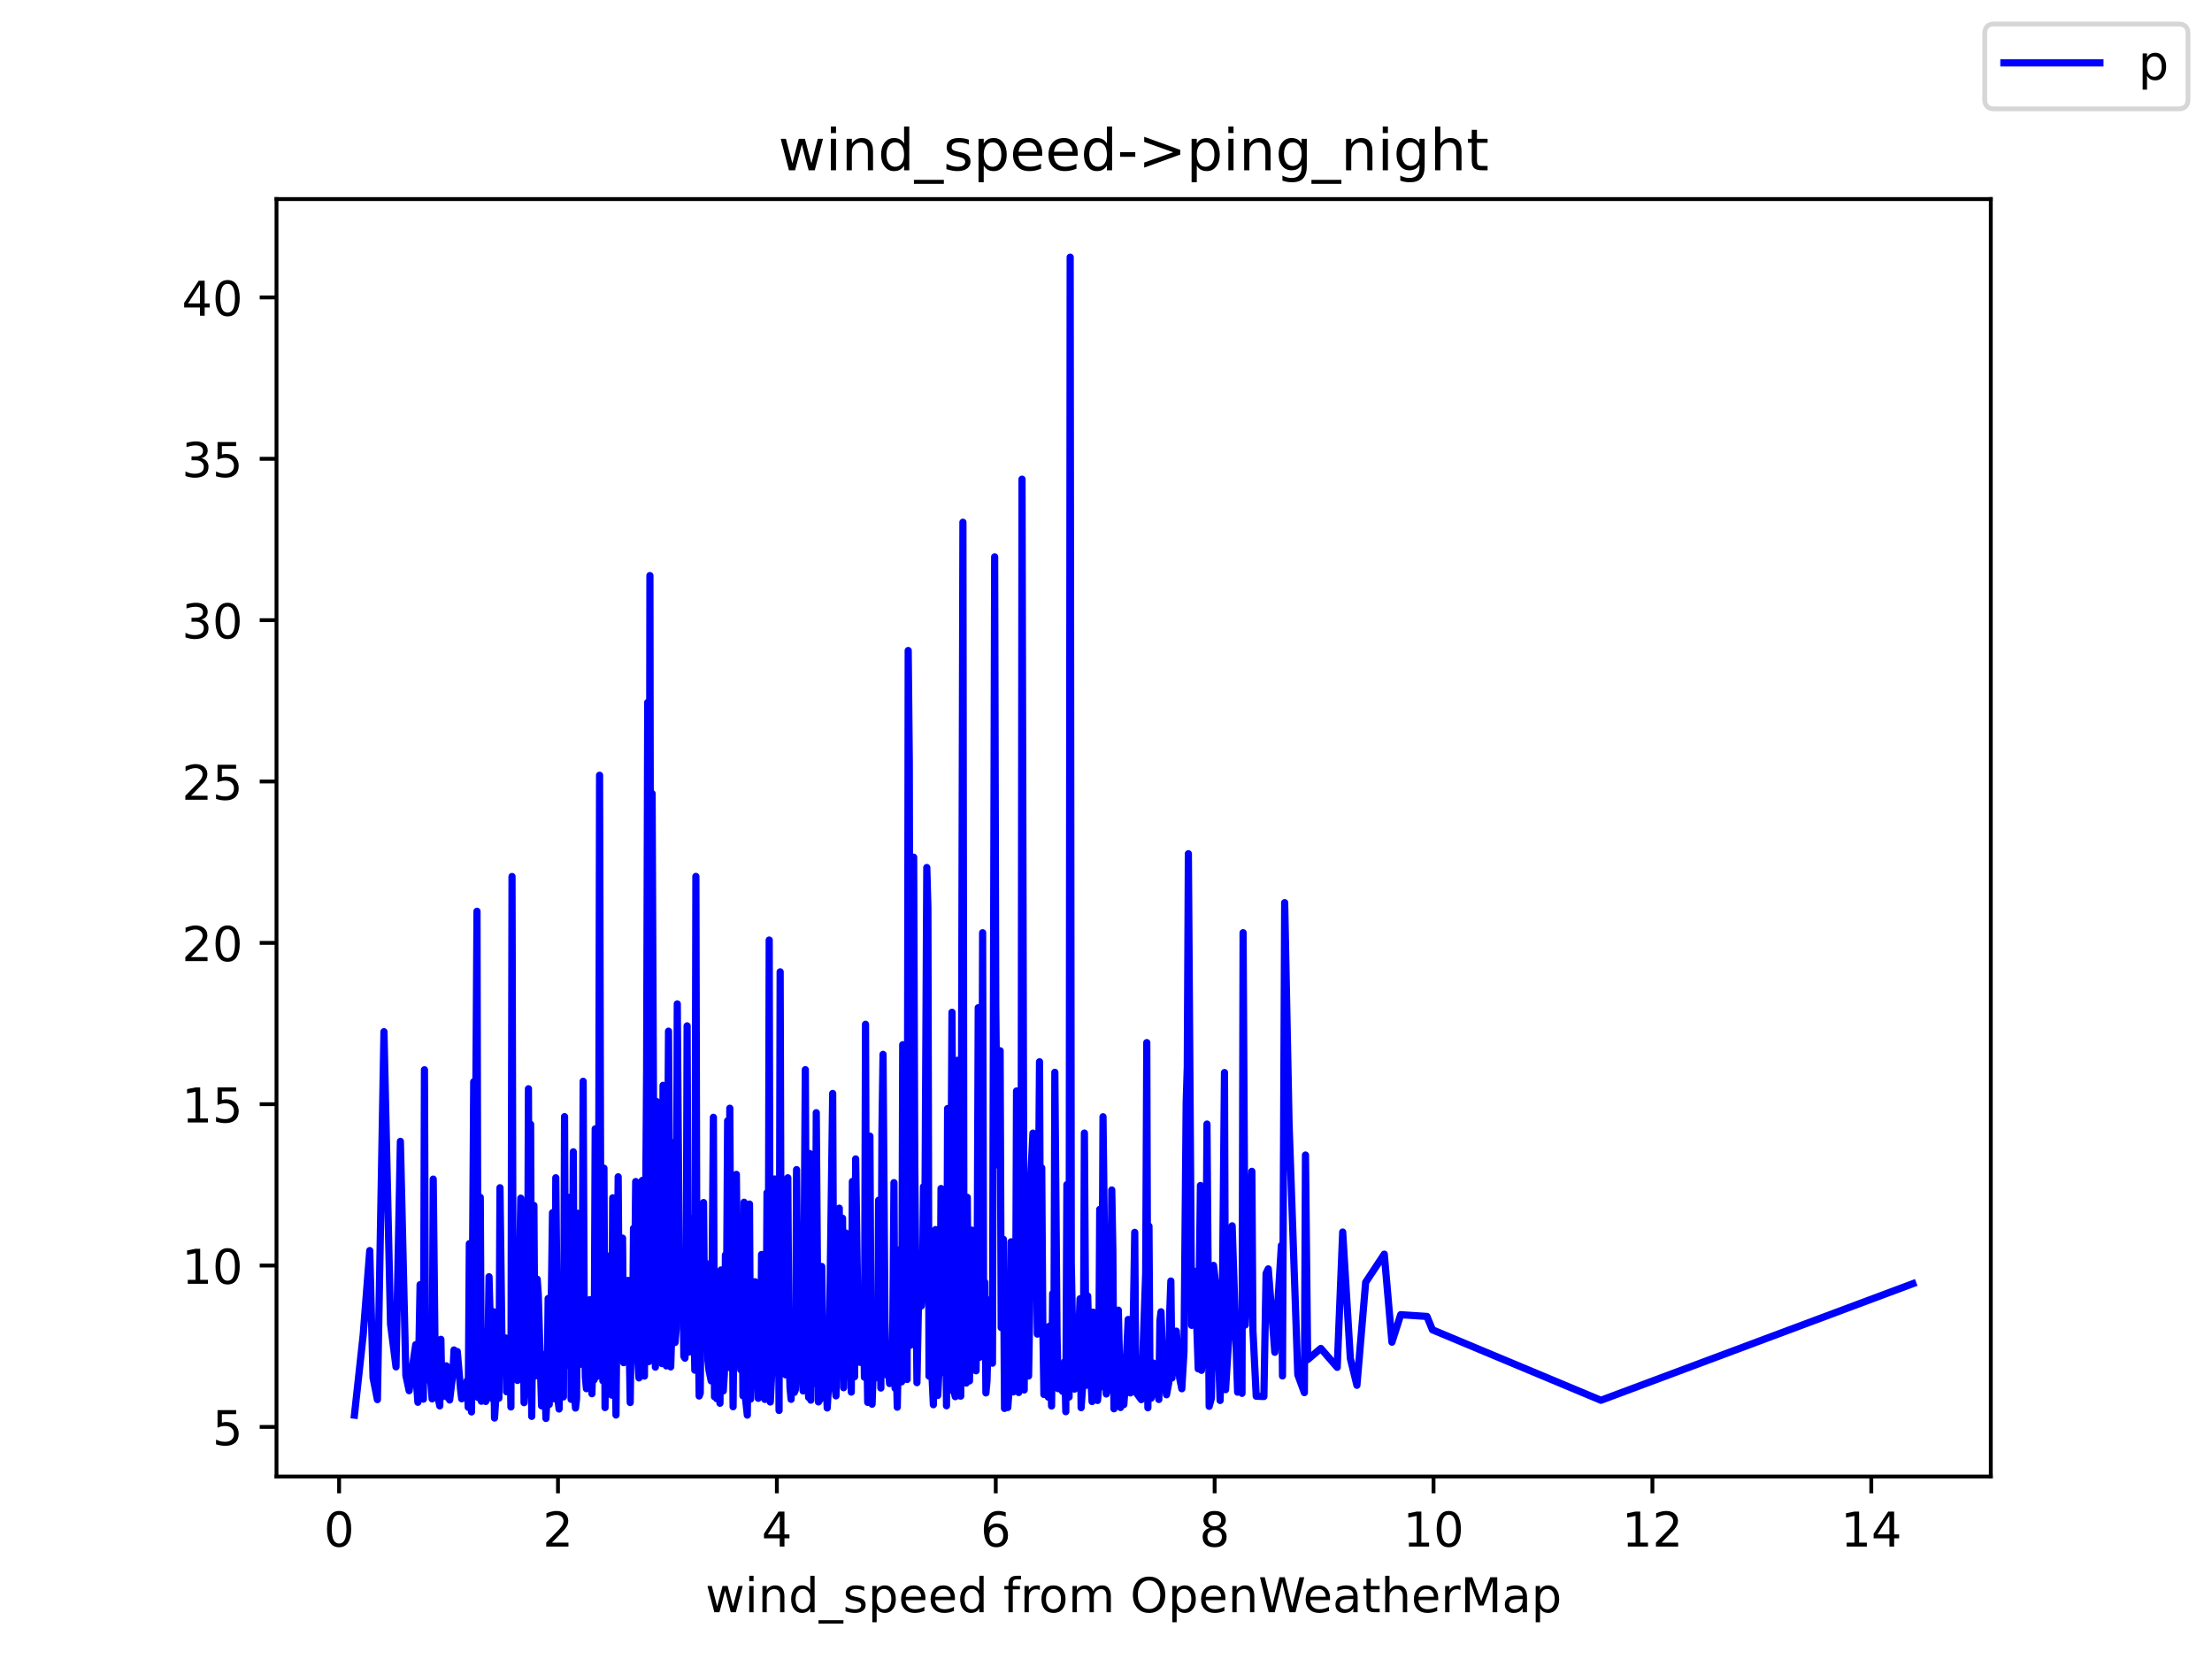 <?xml version="1.0" encoding="utf-8" standalone="no"?>
<!DOCTYPE svg PUBLIC "-//W3C//DTD SVG 1.1//EN"
  "http://www.w3.org/Graphics/SVG/1.1/DTD/svg11.dtd">
<!-- Created with matplotlib (https://matplotlib.org/) -->
<svg height="345.6pt" version="1.1" viewBox="0 0 460.8 345.6" width="460.8pt" xmlns="http://www.w3.org/2000/svg" xmlns:xlink="http://www.w3.org/1999/xlink">
 <defs>
  <style type="text/css">*{stroke-linecap:butt;stroke-linejoin:round;}</style>
 </defs>
 <g id="figure_1">
  <g id="patch_1">
   <path d="M 0 345.6 
L 460.8 345.6 
L 460.8 0 
L 0 0 
z
" style="fill:#ffffff;"/>
  </g>
  <g id="axes_1">
   <g id="patch_2">
    <path d="M 57.6 307.584 
L 414.72 307.584 
L 414.72 41.472 
L 57.6 41.472 
z
" style="fill:#ffffff;"/>
   </g>
   <g id="matplotlib.axis_1">
    <g id="xtick_1">
     <g id="line2d_1">
      <defs>
       <path d="M 0 0 
L 0 3.5 
" id="ma451d17c13" style="stroke:#000000;stroke-width:0.8;"/>
      </defs>
      <g>
       <use style="stroke:#000000;stroke-width:0.8;" x="70.641" xlink:href="#ma451d17c13" y="307.584"/>
      </g>
     </g>
     <g id="text_1">
      <!-- 0 -->
      <g transform="translate(67.46 322.182)scale(0.1 -0.1)">
       <defs>
        <path d="M 31.781 66.406 
Q 24.172 66.406 20.328 58.906 
Q 16.5 51.422 16.5 36.375 
Q 16.5 21.391 20.328 13.891 
Q 24.172 6.391 31.781 6.391 
Q 39.453 6.391 43.281 13.891 
Q 47.125 21.391 47.125 36.375 
Q 47.125 51.422 43.281 58.906 
Q 39.453 66.406 31.781 66.406 
z
M 31.781 74.219 
Q 44.047 74.219 50.516 64.516 
Q 56.984 54.828 56.984 36.375 
Q 56.984 17.969 50.516 8.266 
Q 44.047 -1.422 31.781 -1.422 
Q 19.531 -1.422 13.062 8.266 
Q 6.594 17.969 6.594 36.375 
Q 6.594 54.828 13.062 64.516 
Q 19.531 74.219 31.781 74.219 
z
" id="DejaVuSans-48"/>
       </defs>
       <use xlink:href="#DejaVuSans-48"/>
      </g>
     </g>
    </g>
    <g id="xtick_2">
     <g id="line2d_2">
      <g>
       <use style="stroke:#000000;stroke-width:0.8;" x="116.238" xlink:href="#ma451d17c13" y="307.584"/>
      </g>
     </g>
     <g id="text_2">
      <!-- 2 -->
      <g transform="translate(113.057 322.182)scale(0.1 -0.1)">
       <defs>
        <path d="M 19.188 8.297 
L 53.609 8.297 
L 53.609 0 
L 7.328 0 
L 7.328 8.297 
Q 12.938 14.109 22.625 23.891 
Q 32.328 33.688 34.812 36.531 
Q 39.547 41.844 41.422 45.531 
Q 43.312 49.219 43.312 52.781 
Q 43.312 58.594 39.234 62.25 
Q 35.156 65.922 28.609 65.922 
Q 23.969 65.922 18.812 64.312 
Q 13.672 62.703 7.812 59.422 
L 7.812 69.391 
Q 13.766 71.781 18.938 73 
Q 24.125 74.219 28.422 74.219 
Q 39.75 74.219 46.484 68.547 
Q 53.219 62.891 53.219 53.422 
Q 53.219 48.922 51.531 44.891 
Q 49.859 40.875 45.406 35.406 
Q 44.188 33.984 37.641 27.219 
Q 31.109 20.453 19.188 8.297 
z
" id="DejaVuSans-50"/>
       </defs>
       <use xlink:href="#DejaVuSans-50"/>
      </g>
     </g>
    </g>
    <g id="xtick_3">
     <g id="line2d_3">
      <g>
       <use style="stroke:#000000;stroke-width:0.8;" x="161.836" xlink:href="#ma451d17c13" y="307.584"/>
      </g>
     </g>
     <g id="text_3">
      <!-- 4 -->
      <g transform="translate(158.655 322.182)scale(0.1 -0.1)">
       <defs>
        <path d="M 37.797 64.312 
L 12.891 25.391 
L 37.797 25.391 
z
M 35.203 72.906 
L 47.609 72.906 
L 47.609 25.391 
L 58.016 25.391 
L 58.016 17.188 
L 47.609 17.188 
L 47.609 0 
L 37.797 0 
L 37.797 17.188 
L 4.891 17.188 
L 4.891 26.703 
z
" id="DejaVuSans-52"/>
       </defs>
       <use xlink:href="#DejaVuSans-52"/>
      </g>
     </g>
    </g>
    <g id="xtick_4">
     <g id="line2d_4">
      <g>
       <use style="stroke:#000000;stroke-width:0.8;" x="207.434" xlink:href="#ma451d17c13" y="307.584"/>
      </g>
     </g>
     <g id="text_4">
      <!-- 6 -->
      <g transform="translate(204.252 322.182)scale(0.1 -0.1)">
       <defs>
        <path d="M 33.016 40.375 
Q 26.375 40.375 22.484 35.828 
Q 18.609 31.297 18.609 23.391 
Q 18.609 15.531 22.484 10.953 
Q 26.375 6.391 33.016 6.391 
Q 39.656 6.391 43.531 10.953 
Q 47.406 15.531 47.406 23.391 
Q 47.406 31.297 43.531 35.828 
Q 39.656 40.375 33.016 40.375 
z
M 52.594 71.297 
L 52.594 62.312 
Q 48.875 64.062 45.094 64.984 
Q 41.312 65.922 37.594 65.922 
Q 27.828 65.922 22.672 59.328 
Q 17.531 52.734 16.797 39.406 
Q 19.672 43.656 24.016 45.922 
Q 28.375 48.188 33.594 48.188 
Q 44.578 48.188 50.953 41.516 
Q 57.328 34.859 57.328 23.391 
Q 57.328 12.156 50.688 5.359 
Q 44.047 -1.422 33.016 -1.422 
Q 20.359 -1.422 13.672 8.266 
Q 6.984 17.969 6.984 36.375 
Q 6.984 53.656 15.188 63.938 
Q 23.391 74.219 37.203 74.219 
Q 40.922 74.219 44.703 73.484 
Q 48.484 72.75 52.594 71.297 
z
" id="DejaVuSans-54"/>
       </defs>
       <use xlink:href="#DejaVuSans-54"/>
      </g>
     </g>
    </g>
    <g id="xtick_5">
     <g id="line2d_5">
      <g>
       <use style="stroke:#000000;stroke-width:0.8;" x="253.031" xlink:href="#ma451d17c13" y="307.584"/>
      </g>
     </g>
     <g id="text_5">
      <!-- 8 -->
      <g transform="translate(249.85 322.182)scale(0.1 -0.1)">
       <defs>
        <path d="M 31.781 34.625 
Q 24.75 34.625 20.719 30.859 
Q 16.703 27.094 16.703 20.516 
Q 16.703 13.922 20.719 10.156 
Q 24.75 6.391 31.781 6.391 
Q 38.812 6.391 42.859 10.172 
Q 46.922 13.969 46.922 20.516 
Q 46.922 27.094 42.891 30.859 
Q 38.875 34.625 31.781 34.625 
z
M 21.922 38.812 
Q 15.578 40.375 12.031 44.719 
Q 8.5 49.078 8.5 55.328 
Q 8.5 64.062 14.719 69.141 
Q 20.953 74.219 31.781 74.219 
Q 42.672 74.219 48.875 69.141 
Q 55.078 64.062 55.078 55.328 
Q 55.078 49.078 51.531 44.719 
Q 48 40.375 41.703 38.812 
Q 48.828 37.156 52.797 32.312 
Q 56.781 27.484 56.781 20.516 
Q 56.781 9.906 50.312 4.234 
Q 43.844 -1.422 31.781 -1.422 
Q 19.734 -1.422 13.25 4.234 
Q 6.781 9.906 6.781 20.516 
Q 6.781 27.484 10.781 32.312 
Q 14.797 37.156 21.922 38.812 
z
M 18.312 54.391 
Q 18.312 48.734 21.844 45.562 
Q 25.391 42.391 31.781 42.391 
Q 38.141 42.391 41.719 45.562 
Q 45.312 48.734 45.312 54.391 
Q 45.312 60.062 41.719 63.234 
Q 38.141 66.406 31.781 66.406 
Q 25.391 66.406 21.844 63.234 
Q 18.312 60.062 18.312 54.391 
z
" id="DejaVuSans-56"/>
       </defs>
       <use xlink:href="#DejaVuSans-56"/>
      </g>
     </g>
    </g>
    <g id="xtick_6">
     <g id="line2d_6">
      <g>
       <use style="stroke:#000000;stroke-width:0.8;" x="298.629" xlink:href="#ma451d17c13" y="307.584"/>
      </g>
     </g>
     <g id="text_6">
      <!-- 10 -->
      <g transform="translate(292.266 322.182)scale(0.1 -0.1)">
       <defs>
        <path d="M 12.406 8.297 
L 28.516 8.297 
L 28.516 63.922 
L 10.984 60.406 
L 10.984 69.391 
L 28.422 72.906 
L 38.281 72.906 
L 38.281 8.297 
L 54.391 8.297 
L 54.391 0 
L 12.406 0 
z
" id="DejaVuSans-49"/>
       </defs>
       <use xlink:href="#DejaVuSans-49"/>
       <use x="63.623" xlink:href="#DejaVuSans-48"/>
      </g>
     </g>
    </g>
    <g id="xtick_7">
     <g id="line2d_7">
      <g>
       <use style="stroke:#000000;stroke-width:0.8;" x="344.226" xlink:href="#ma451d17c13" y="307.584"/>
      </g>
     </g>
     <g id="text_7">
      <!-- 12 -->
      <g transform="translate(337.864 322.182)scale(0.1 -0.1)">
       <use xlink:href="#DejaVuSans-49"/>
       <use x="63.623" xlink:href="#DejaVuSans-50"/>
      </g>
     </g>
    </g>
    <g id="xtick_8">
     <g id="line2d_8">
      <g>
       <use style="stroke:#000000;stroke-width:0.8;" x="389.824" xlink:href="#ma451d17c13" y="307.584"/>
      </g>
     </g>
     <g id="text_8">
      <!-- 14 -->
      <g transform="translate(383.461 322.182)scale(0.1 -0.1)">
       <use xlink:href="#DejaVuSans-49"/>
       <use x="63.623" xlink:href="#DejaVuSans-52"/>
      </g>
     </g>
    </g>
    <g id="text_9">
     <!-- wind_speed from OpenWeatherMap -->
     <g transform="translate(146.962 335.861)scale(0.1 -0.1)">
      <defs>
       <path d="M 4.203 54.688 
L 13.188 54.688 
L 24.422 12.016 
L 35.594 54.688 
L 46.188 54.688 
L 57.422 12.016 
L 68.609 54.688 
L 77.594 54.688 
L 63.281 0 
L 52.688 0 
L 40.922 44.828 
L 29.109 0 
L 18.5 0 
z
" id="DejaVuSans-119"/>
       <path d="M 9.422 54.688 
L 18.406 54.688 
L 18.406 0 
L 9.422 0 
z
M 9.422 75.984 
L 18.406 75.984 
L 18.406 64.594 
L 9.422 64.594 
z
" id="DejaVuSans-105"/>
       <path d="M 54.891 33.016 
L 54.891 0 
L 45.906 0 
L 45.906 32.719 
Q 45.906 40.484 42.875 44.328 
Q 39.844 48.188 33.797 48.188 
Q 26.516 48.188 22.312 43.547 
Q 18.109 38.922 18.109 30.906 
L 18.109 0 
L 9.078 0 
L 9.078 54.688 
L 18.109 54.688 
L 18.109 46.188 
Q 21.344 51.125 25.703 53.562 
Q 30.078 56 35.797 56 
Q 45.219 56 50.047 50.172 
Q 54.891 44.344 54.891 33.016 
z
" id="DejaVuSans-110"/>
       <path d="M 45.406 46.391 
L 45.406 75.984 
L 54.391 75.984 
L 54.391 0 
L 45.406 0 
L 45.406 8.203 
Q 42.578 3.328 38.25 0.953 
Q 33.938 -1.422 27.875 -1.422 
Q 17.969 -1.422 11.734 6.484 
Q 5.516 14.406 5.516 27.297 
Q 5.516 40.188 11.734 48.094 
Q 17.969 56 27.875 56 
Q 33.938 56 38.25 53.625 
Q 42.578 51.266 45.406 46.391 
z
M 14.797 27.297 
Q 14.797 17.391 18.875 11.75 
Q 22.953 6.109 30.078 6.109 
Q 37.203 6.109 41.297 11.75 
Q 45.406 17.391 45.406 27.297 
Q 45.406 37.203 41.297 42.844 
Q 37.203 48.484 30.078 48.484 
Q 22.953 48.484 18.875 42.844 
Q 14.797 37.203 14.797 27.297 
z
" id="DejaVuSans-100"/>
       <path d="M 50.984 -16.609 
L 50.984 -23.578 
L -0.984 -23.578 
L -0.984 -16.609 
z
" id="DejaVuSans-95"/>
       <path d="M 44.281 53.078 
L 44.281 44.578 
Q 40.484 46.531 36.375 47.5 
Q 32.281 48.484 27.875 48.484 
Q 21.188 48.484 17.844 46.438 
Q 14.5 44.391 14.5 40.281 
Q 14.5 37.156 16.891 35.375 
Q 19.281 33.594 26.516 31.984 
L 29.594 31.297 
Q 39.156 29.25 43.188 25.516 
Q 47.219 21.781 47.219 15.094 
Q 47.219 7.469 41.188 3.016 
Q 35.156 -1.422 24.609 -1.422 
Q 20.219 -1.422 15.453 -0.562 
Q 10.688 0.297 5.422 2 
L 5.422 11.281 
Q 10.406 8.688 15.234 7.391 
Q 20.062 6.109 24.812 6.109 
Q 31.156 6.109 34.562 8.281 
Q 37.984 10.453 37.984 14.406 
Q 37.984 18.062 35.516 20.016 
Q 33.062 21.969 24.703 23.781 
L 21.578 24.516 
Q 13.234 26.266 9.516 29.906 
Q 5.812 33.547 5.812 39.891 
Q 5.812 47.609 11.281 51.797 
Q 16.75 56 26.812 56 
Q 31.781 56 36.172 55.266 
Q 40.578 54.547 44.281 53.078 
z
" id="DejaVuSans-115"/>
       <path d="M 18.109 8.203 
L 18.109 -20.797 
L 9.078 -20.797 
L 9.078 54.688 
L 18.109 54.688 
L 18.109 46.391 
Q 20.953 51.266 25.266 53.625 
Q 29.594 56 35.594 56 
Q 45.562 56 51.781 48.094 
Q 58.016 40.188 58.016 27.297 
Q 58.016 14.406 51.781 6.484 
Q 45.562 -1.422 35.594 -1.422 
Q 29.594 -1.422 25.266 0.953 
Q 20.953 3.328 18.109 8.203 
z
M 48.688 27.297 
Q 48.688 37.203 44.609 42.844 
Q 40.531 48.484 33.406 48.484 
Q 26.266 48.484 22.188 42.844 
Q 18.109 37.203 18.109 27.297 
Q 18.109 17.391 22.188 11.75 
Q 26.266 6.109 33.406 6.109 
Q 40.531 6.109 44.609 11.75 
Q 48.688 17.391 48.688 27.297 
z
" id="DejaVuSans-112"/>
       <path d="M 56.203 29.594 
L 56.203 25.203 
L 14.891 25.203 
Q 15.484 15.922 20.484 11.062 
Q 25.484 6.203 34.422 6.203 
Q 39.594 6.203 44.453 7.469 
Q 49.312 8.734 54.109 11.281 
L 54.109 2.781 
Q 49.266 0.734 44.188 -0.344 
Q 39.109 -1.422 33.891 -1.422 
Q 20.797 -1.422 13.156 6.188 
Q 5.516 13.812 5.516 26.812 
Q 5.516 40.234 12.766 48.109 
Q 20.016 56 32.328 56 
Q 43.359 56 49.781 48.891 
Q 56.203 41.797 56.203 29.594 
z
M 47.219 32.234 
Q 47.125 39.594 43.094 43.984 
Q 39.062 48.391 32.422 48.391 
Q 24.906 48.391 20.391 44.141 
Q 15.875 39.891 15.188 32.172 
z
" id="DejaVuSans-101"/>
       <path id="DejaVuSans-32"/>
       <path d="M 37.109 75.984 
L 37.109 68.5 
L 28.516 68.5 
Q 23.688 68.5 21.797 66.547 
Q 19.922 64.594 19.922 59.516 
L 19.922 54.688 
L 34.719 54.688 
L 34.719 47.703 
L 19.922 47.703 
L 19.922 0 
L 10.891 0 
L 10.891 47.703 
L 2.297 47.703 
L 2.297 54.688 
L 10.891 54.688 
L 10.891 58.5 
Q 10.891 67.625 15.141 71.797 
Q 19.391 75.984 28.609 75.984 
z
" id="DejaVuSans-102"/>
       <path d="M 41.109 46.297 
Q 39.594 47.172 37.812 47.578 
Q 36.031 48 33.891 48 
Q 26.266 48 22.188 43.047 
Q 18.109 38.094 18.109 28.812 
L 18.109 0 
L 9.078 0 
L 9.078 54.688 
L 18.109 54.688 
L 18.109 46.188 
Q 20.953 51.172 25.484 53.578 
Q 30.031 56 36.531 56 
Q 37.453 56 38.578 55.875 
Q 39.703 55.766 41.062 55.516 
z
" id="DejaVuSans-114"/>
       <path d="M 30.609 48.391 
Q 23.391 48.391 19.188 42.75 
Q 14.984 37.109 14.984 27.297 
Q 14.984 17.484 19.156 11.844 
Q 23.344 6.203 30.609 6.203 
Q 37.797 6.203 41.984 11.859 
Q 46.188 17.531 46.188 27.297 
Q 46.188 37.016 41.984 42.703 
Q 37.797 48.391 30.609 48.391 
z
M 30.609 56 
Q 42.328 56 49.016 48.375 
Q 55.719 40.766 55.719 27.297 
Q 55.719 13.875 49.016 6.219 
Q 42.328 -1.422 30.609 -1.422 
Q 18.844 -1.422 12.172 6.219 
Q 5.516 13.875 5.516 27.297 
Q 5.516 40.766 12.172 48.375 
Q 18.844 56 30.609 56 
z
" id="DejaVuSans-111"/>
       <path d="M 52 44.188 
Q 55.375 50.25 60.062 53.125 
Q 64.75 56 71.094 56 
Q 79.641 56 84.281 50.016 
Q 88.922 44.047 88.922 33.016 
L 88.922 0 
L 79.891 0 
L 79.891 32.719 
Q 79.891 40.578 77.094 44.375 
Q 74.312 48.188 68.609 48.188 
Q 61.625 48.188 57.562 43.547 
Q 53.516 38.922 53.516 30.906 
L 53.516 0 
L 44.484 0 
L 44.484 32.719 
Q 44.484 40.625 41.703 44.406 
Q 38.922 48.188 33.109 48.188 
Q 26.219 48.188 22.156 43.531 
Q 18.109 38.875 18.109 30.906 
L 18.109 0 
L 9.078 0 
L 9.078 54.688 
L 18.109 54.688 
L 18.109 46.188 
Q 21.188 51.219 25.484 53.609 
Q 29.781 56 35.688 56 
Q 41.656 56 45.828 52.969 
Q 50 49.953 52 44.188 
z
" id="DejaVuSans-109"/>
       <path d="M 39.406 66.219 
Q 28.656 66.219 22.328 58.203 
Q 16.016 50.203 16.016 36.375 
Q 16.016 22.609 22.328 14.594 
Q 28.656 6.594 39.406 6.594 
Q 50.141 6.594 56.422 14.594 
Q 62.703 22.609 62.703 36.375 
Q 62.703 50.203 56.422 58.203 
Q 50.141 66.219 39.406 66.219 
z
M 39.406 74.219 
Q 54.734 74.219 63.906 63.938 
Q 73.094 53.656 73.094 36.375 
Q 73.094 19.141 63.906 8.859 
Q 54.734 -1.422 39.406 -1.422 
Q 24.031 -1.422 14.812 8.828 
Q 5.609 19.094 5.609 36.375 
Q 5.609 53.656 14.812 63.938 
Q 24.031 74.219 39.406 74.219 
z
" id="DejaVuSans-79"/>
       <path d="M 3.328 72.906 
L 13.281 72.906 
L 28.609 11.281 
L 43.891 72.906 
L 54.984 72.906 
L 70.312 11.281 
L 85.594 72.906 
L 95.609 72.906 
L 77.297 0 
L 64.891 0 
L 49.516 63.281 
L 33.984 0 
L 21.578 0 
z
" id="DejaVuSans-87"/>
       <path d="M 34.281 27.484 
Q 23.391 27.484 19.188 25 
Q 14.984 22.516 14.984 16.5 
Q 14.984 11.719 18.141 8.906 
Q 21.297 6.109 26.703 6.109 
Q 34.188 6.109 38.703 11.406 
Q 43.219 16.703 43.219 25.484 
L 43.219 27.484 
z
M 52.203 31.203 
L 52.203 0 
L 43.219 0 
L 43.219 8.297 
Q 40.141 3.328 35.547 0.953 
Q 30.953 -1.422 24.312 -1.422 
Q 15.922 -1.422 10.953 3.297 
Q 6 8.016 6 15.922 
Q 6 25.141 12.172 29.828 
Q 18.359 34.516 30.609 34.516 
L 43.219 34.516 
L 43.219 35.406 
Q 43.219 41.609 39.141 45 
Q 35.062 48.391 27.688 48.391 
Q 23 48.391 18.547 47.266 
Q 14.109 46.141 10.016 43.891 
L 10.016 52.203 
Q 14.938 54.109 19.578 55.047 
Q 24.219 56 28.609 56 
Q 40.484 56 46.344 49.844 
Q 52.203 43.703 52.203 31.203 
z
" id="DejaVuSans-97"/>
       <path d="M 18.312 70.219 
L 18.312 54.688 
L 36.812 54.688 
L 36.812 47.703 
L 18.312 47.703 
L 18.312 18.016 
Q 18.312 11.328 20.141 9.422 
Q 21.969 7.516 27.594 7.516 
L 36.812 7.516 
L 36.812 0 
L 27.594 0 
Q 17.188 0 13.234 3.875 
Q 9.281 7.766 9.281 18.016 
L 9.281 47.703 
L 2.688 47.703 
L 2.688 54.688 
L 9.281 54.688 
L 9.281 70.219 
z
" id="DejaVuSans-116"/>
       <path d="M 54.891 33.016 
L 54.891 0 
L 45.906 0 
L 45.906 32.719 
Q 45.906 40.484 42.875 44.328 
Q 39.844 48.188 33.797 48.188 
Q 26.516 48.188 22.312 43.547 
Q 18.109 38.922 18.109 30.906 
L 18.109 0 
L 9.078 0 
L 9.078 75.984 
L 18.109 75.984 
L 18.109 46.188 
Q 21.344 51.125 25.703 53.562 
Q 30.078 56 35.797 56 
Q 45.219 56 50.047 50.172 
Q 54.891 44.344 54.891 33.016 
z
" id="DejaVuSans-104"/>
       <path d="M 9.812 72.906 
L 24.516 72.906 
L 43.109 23.297 
L 61.812 72.906 
L 76.516 72.906 
L 76.516 0 
L 66.891 0 
L 66.891 64.016 
L 48.094 14.016 
L 38.188 14.016 
L 19.391 64.016 
L 19.391 0 
L 9.812 0 
z
" id="DejaVuSans-77"/>
      </defs>
      <use xlink:href="#DejaVuSans-119"/>
      <use x="81.787" xlink:href="#DejaVuSans-105"/>
      <use x="109.57" xlink:href="#DejaVuSans-110"/>
      <use x="172.949" xlink:href="#DejaVuSans-100"/>
      <use x="236.426" xlink:href="#DejaVuSans-95"/>
      <use x="286.426" xlink:href="#DejaVuSans-115"/>
      <use x="338.525" xlink:href="#DejaVuSans-112"/>
      <use x="402.002" xlink:href="#DejaVuSans-101"/>
      <use x="463.525" xlink:href="#DejaVuSans-101"/>
      <use x="525.049" xlink:href="#DejaVuSans-100"/>
      <use x="588.525" xlink:href="#DejaVuSans-32"/>
      <use x="620.312" xlink:href="#DejaVuSans-102"/>
      <use x="655.518" xlink:href="#DejaVuSans-114"/>
      <use x="694.381" xlink:href="#DejaVuSans-111"/>
      <use x="755.562" xlink:href="#DejaVuSans-109"/>
      <use x="852.975" xlink:href="#DejaVuSans-32"/>
      <use x="884.762" xlink:href="#DejaVuSans-79"/>
      <use x="963.473" xlink:href="#DejaVuSans-112"/>
      <use x="1026.949" xlink:href="#DejaVuSans-101"/>
      <use x="1088.473" xlink:href="#DejaVuSans-110"/>
      <use x="1151.852" xlink:href="#DejaVuSans-87"/>
      <use x="1244.854" xlink:href="#DejaVuSans-101"/>
      <use x="1306.377" xlink:href="#DejaVuSans-97"/>
      <use x="1367.656" xlink:href="#DejaVuSans-116"/>
      <use x="1406.865" xlink:href="#DejaVuSans-104"/>
      <use x="1470.244" xlink:href="#DejaVuSans-101"/>
      <use x="1531.768" xlink:href="#DejaVuSans-114"/>
      <use x="1572.881" xlink:href="#DejaVuSans-77"/>
      <use x="1659.16" xlink:href="#DejaVuSans-97"/>
      <use x="1720.439" xlink:href="#DejaVuSans-112"/>
     </g>
    </g>
   </g>
   <g id="matplotlib.axis_2">
    <g id="ytick_1">
     <g id="line2d_9">
      <defs>
       <path d="M 0 0 
L -3.5 0 
" id="m824c200752" style="stroke:#000000;stroke-width:0.8;"/>
      </defs>
      <g>
       <use style="stroke:#000000;stroke-width:0.8;" x="57.6" xlink:href="#m824c200752" y="297.249"/>
      </g>
     </g>
     <g id="text_10">
      <!-- 5 -->
      <g transform="translate(44.237 301.048)scale(0.1 -0.1)">
       <defs>
        <path d="M 10.797 72.906 
L 49.516 72.906 
L 49.516 64.594 
L 19.828 64.594 
L 19.828 46.734 
Q 21.969 47.469 24.109 47.828 
Q 26.266 48.188 28.422 48.188 
Q 40.625 48.188 47.75 41.5 
Q 54.891 34.812 54.891 23.391 
Q 54.891 11.625 47.562 5.094 
Q 40.234 -1.422 26.906 -1.422 
Q 22.312 -1.422 17.547 -0.641 
Q 12.797 0.141 7.719 1.703 
L 7.719 11.625 
Q 12.109 9.234 16.797 8.062 
Q 21.484 6.891 26.703 6.891 
Q 35.156 6.891 40.078 11.328 
Q 45.016 15.766 45.016 23.391 
Q 45.016 31 40.078 35.438 
Q 35.156 39.891 26.703 39.891 
Q 22.75 39.891 18.812 39.016 
Q 14.891 38.141 10.797 36.281 
z
" id="DejaVuSans-53"/>
       </defs>
       <use xlink:href="#DejaVuSans-53"/>
      </g>
     </g>
    </g>
    <g id="ytick_2">
     <g id="line2d_10">
      <g>
       <use style="stroke:#000000;stroke-width:0.8;" x="57.6" xlink:href="#m824c200752" y="263.637"/>
      </g>
     </g>
     <g id="text_11">
      <!-- 10 -->
      <g transform="translate(37.875 267.436)scale(0.1 -0.1)">
       <use xlink:href="#DejaVuSans-49"/>
       <use x="63.623" xlink:href="#DejaVuSans-48"/>
      </g>
     </g>
    </g>
    <g id="ytick_3">
     <g id="line2d_11">
      <g>
       <use style="stroke:#000000;stroke-width:0.8;" x="57.6" xlink:href="#m824c200752" y="230.025"/>
      </g>
     </g>
     <g id="text_12">
      <!-- 15 -->
      <g transform="translate(37.875 233.824)scale(0.1 -0.1)">
       <use xlink:href="#DejaVuSans-49"/>
       <use x="63.623" xlink:href="#DejaVuSans-53"/>
      </g>
     </g>
    </g>
    <g id="ytick_4">
     <g id="line2d_12">
      <g>
       <use style="stroke:#000000;stroke-width:0.8;" x="57.6" xlink:href="#m824c200752" y="196.413"/>
      </g>
     </g>
     <g id="text_13">
      <!-- 20 -->
      <g transform="translate(37.875 200.212)scale(0.1 -0.1)">
       <use xlink:href="#DejaVuSans-50"/>
       <use x="63.623" xlink:href="#DejaVuSans-48"/>
      </g>
     </g>
    </g>
    <g id="ytick_5">
     <g id="line2d_13">
      <g>
       <use style="stroke:#000000;stroke-width:0.8;" x="57.6" xlink:href="#m824c200752" y="162.801"/>
      </g>
     </g>
     <g id="text_14">
      <!-- 25 -->
      <g transform="translate(37.875 166.6)scale(0.1 -0.1)">
       <use xlink:href="#DejaVuSans-50"/>
       <use x="63.623" xlink:href="#DejaVuSans-53"/>
      </g>
     </g>
    </g>
    <g id="ytick_6">
     <g id="line2d_14">
      <g>
       <use style="stroke:#000000;stroke-width:0.8;" x="57.6" xlink:href="#m824c200752" y="129.189"/>
      </g>
     </g>
     <g id="text_15">
      <!-- 30 -->
      <g transform="translate(37.875 132.988)scale(0.1 -0.1)">
       <defs>
        <path d="M 40.578 39.312 
Q 47.656 37.797 51.625 33 
Q 55.609 28.219 55.609 21.188 
Q 55.609 10.406 48.188 4.484 
Q 40.766 -1.422 27.094 -1.422 
Q 22.516 -1.422 17.656 -0.516 
Q 12.797 0.391 7.625 2.203 
L 7.625 11.719 
Q 11.719 9.328 16.594 8.109 
Q 21.484 6.891 26.812 6.891 
Q 36.078 6.891 40.938 10.547 
Q 45.797 14.203 45.797 21.188 
Q 45.797 27.641 41.281 31.266 
Q 36.766 34.906 28.719 34.906 
L 20.219 34.906 
L 20.219 43.016 
L 29.109 43.016 
Q 36.375 43.016 40.234 45.922 
Q 44.094 48.828 44.094 54.297 
Q 44.094 59.906 40.109 62.906 
Q 36.141 65.922 28.719 65.922 
Q 24.656 65.922 20.016 65.031 
Q 15.375 64.156 9.812 62.312 
L 9.812 71.094 
Q 15.438 72.656 20.344 73.438 
Q 25.25 74.219 29.594 74.219 
Q 40.828 74.219 47.359 69.109 
Q 53.906 64.016 53.906 55.328 
Q 53.906 49.266 50.438 45.094 
Q 46.969 40.922 40.578 39.312 
z
" id="DejaVuSans-51"/>
       </defs>
       <use xlink:href="#DejaVuSans-51"/>
       <use x="63.623" xlink:href="#DejaVuSans-48"/>
      </g>
     </g>
    </g>
    <g id="ytick_7">
     <g id="line2d_15">
      <g>
       <use style="stroke:#000000;stroke-width:0.8;" x="57.6" xlink:href="#m824c200752" y="95.576"/>
      </g>
     </g>
     <g id="text_16">
      <!-- 35 -->
      <g transform="translate(37.875 99.376)scale(0.1 -0.1)">
       <use xlink:href="#DejaVuSans-51"/>
       <use x="63.623" xlink:href="#DejaVuSans-53"/>
      </g>
     </g>
    </g>
    <g id="ytick_8">
     <g id="line2d_16">
      <g>
       <use style="stroke:#000000;stroke-width:0.8;" x="57.6" xlink:href="#m824c200752" y="61.964"/>
      </g>
     </g>
     <g id="text_17">
      <!-- 40 -->
      <g transform="translate(37.875 65.764)scale(0.1 -0.1)">
       <use xlink:href="#DejaVuSans-52"/>
       <use x="63.623" xlink:href="#DejaVuSans-48"/>
      </g>
     </g>
    </g>
   </g>
   <g id="line2d_17">
    <path clip-path="url(#p16119942d2)" d="M 73.833 294.802 
L 75.657 278.09 
L 77.025 260.518 
L 77.709 286.998 
L 78.62 291.569 
L 79.988 214.92 
L 81.356 275.825 
L 82.496 284.746 
L 83.408 237.763 
L 84.548 286.514 
L 85.232 289.707 
L 85.46 287.885 
L 86.6 280.107 
L 86.828 288.934 
L 87.056 292.12 
L 87.512 267.61 
L 87.74 288.49 
L 88.196 291.475 
L 88.424 222.852 
L 88.652 287.542 
L 89.564 285.72 
L 90.02 291.414 
L 90.248 245.628 
L 90.704 288.571 
L 91.616 292.873 
L 91.844 279.005 
L 92.072 291.011 
L 92.984 284.53 
L 93.212 291.085 
L 93.44 290.097 
L 93.668 291.643 
L 94.352 285.996 
L 94.58 281.216 
L 94.808 285.008 
L 95.264 281.552 
L 95.948 289.465 
L 96.176 291.401 
L 96.632 289.256 
L 96.859 289.693 
L 97.087 289.74 
L 97.315 287.609 
L 97.543 293.175 
L 97.771 259.079 
L 98.227 294.13 
L 98.683 225.346 
L 98.911 261.674 
L 99.367 189.832 
L 99.595 291.145 
L 99.823 249.453 
L 100.051 249.426 
L 100.279 291.905 
L 100.963 278.48 
L 101.191 291.952 
L 101.419 277.284 
L 101.647 281.089 
L 101.875 265.97 
L 102.559 291.407 
L 102.787 273.243 
L 103.015 295.401 
L 103.699 285.209 
L 103.927 291.266 
L 104.155 247.423 
L 104.611 282.944 
L 105.295 278.716 
L 105.523 289.929 
L 106.207 281.176 
L 106.435 293.095 
L 106.663 182.592 
L 106.891 280.746 
L 107.119 274.265 
L 107.803 287.569 
L 108.487 249.601 
L 108.943 270.023 
L 109.171 292.194 
L 109.627 285.357 
L 109.855 288.026 
L 110.083 226.805 
L 110.311 281.095 
L 110.539 234.206 
L 110.767 295.064 
L 111.223 251.107 
L 111.451 286.668 
L 111.907 266.474 
L 112.135 269.721 
L 112.819 292.866 
L 113.047 283.737 
L 113.275 282.151 
L 113.731 295.488 
L 113.959 290.95 
L 114.187 270.501 
L 114.415 292.57 
L 114.643 284.766 
L 115.099 252.626 
L 115.326 290.688 
L 115.554 291.421 
L 115.782 245.345 
L 116.238 291.495 
L 116.466 293.525 
L 116.694 284.255 
L 116.922 285.451 
L 117.15 275.865 
L 117.378 290.997 
L 117.606 232.613 
L 117.834 283.031 
L 118.062 276.82 
L 118.29 284.456 
L 118.518 276.961 
L 118.746 249.392 
L 118.974 291.515 
L 119.202 280.994 
L 119.43 239.941 
L 119.658 289.949 
L 119.886 293.323 
L 120.114 291.36 
L 120.342 252.754 
L 120.57 269.855 
L 120.798 267.388 
L 121.026 284.188 
L 121.254 279.132 
L 121.482 225.252 
L 121.71 276 
L 121.938 286.883 
L 122.166 289.29 
L 122.394 283.415 
L 122.622 288.671 
L 122.85 270.749 
L 123.306 290.345 
L 123.534 281.909 
L 123.762 287.448 
L 123.99 235.161 
L 124.218 286.823 
L 124.446 265.21 
L 124.674 269.788 
L 124.902 161.497 
L 125.13 250.555 
L 125.586 287.656 
L 125.814 243.349 
L 126.042 293.223 
L 126.27 261.506 
L 126.498 281.075 
L 126.726 280.208 
L 126.954 263.624 
L 127.41 290.628 
L 127.638 249.527 
L 127.866 276.9 
L 128.094 278.843 
L 128.322 294.775 
L 128.778 245.15 
L 129.006 277.337 
L 129.234 274.87 
L 129.462 282.299 
L 129.69 257.923 
L 129.918 283.872 
L 130.146 282.789 
L 130.374 276.047 
L 130.602 279.341 
L 130.83 266.736 
L 131.286 292.174 
L 131.514 274.931 
L 131.742 282.641 
L 131.97 255.886 
L 132.198 269.129 
L 132.426 246.139 
L 132.654 280.221 
L 133.11 287.045 
L 133.338 250.051 
L 133.566 285.189 
L 133.794 245.903 
L 134.021 280.833 
L 134.249 286.668 
L 134.705 222.751 
L 134.933 146.317 
L 135.161 283.643 
L 135.389 119.898 
L 135.617 276.618 
L 135.845 165.308 
L 136.301 267.119 
L 136.529 284.799 
L 136.757 229.454 
L 136.985 268.181 
L 137.213 265.829 
L 137.441 247.544 
L 137.897 284.067 
L 138.125 226.099 
L 138.353 273.701 
L 138.581 243.49 
L 138.809 284.544 
L 139.265 214.812 
L 139.721 284.752 
L 139.949 277.19 
L 140.177 238.025 
L 140.405 266.837 
L 140.633 279.663 
L 140.861 276.847 
L 141.089 209.125 
L 141.545 268.719 
L 142.001 271.012 
L 142.229 264.437 
L 142.457 282.534 
L 142.685 282.931 
L 142.913 279.845 
L 143.141 213.703 
L 143.369 278.05 
L 143.597 281.647 
L 143.825 275.932 
L 144.053 253.809 
L 144.281 272.8 
L 144.509 269.795 
L 144.737 285.431 
L 144.965 182.571 
L 145.193 277.983 
L 145.421 273.465 
L 145.649 290.816 
L 145.877 290.204 
L 146.105 262.474 
L 146.333 275.341 
L 146.561 250.508 
L 146.789 277.344 
L 147.017 274.279 
L 147.245 263.254 
L 147.473 283.401 
L 147.701 285.485 
L 148.157 287.663 
L 148.613 232.754 
L 148.841 290.971 
L 149.069 270.091 
L 149.297 291.367 
L 149.525 285.855 
L 149.753 276.618 
L 149.981 292.322 
L 150.209 264.551 
L 150.437 283.072 
L 150.665 289.767 
L 150.893 286.305 
L 151.121 261.432 
L 151.349 269.271 
L 151.577 233.48 
L 151.805 284.867 
L 152.033 230.865 
L 152.261 273.116 
L 152.488 265.95 
L 152.716 293.048 
L 152.944 270.178 
L 153.172 277.391 
L 153.4 244.64 
L 153.628 269.076 
L 154.084 272.222 
L 154.312 285.344 
L 154.54 262.904 
L 154.768 290.776 
L 154.996 250.448 
L 155.224 290.581 
L 155.68 294.796 
L 156.136 250.824 
L 156.364 291.461 
L 156.592 283.24 
L 156.82 279.616 
L 157.048 288.1 
L 157.276 267.005 
L 157.504 284.947 
L 157.732 277.929 
L 157.96 291.293 
L 158.188 272.612 
L 158.416 289.821 
L 158.644 261.331 
L 158.872 283.031 
L 159.1 269.351 
L 159.328 291.522 
L 159.556 286.191 
L 159.784 248.465 
L 160.012 286.48 
L 160.24 195.828 
L 160.468 292.06 
L 160.924 282.877 
L 161.152 283.536 
L 161.38 245.601 
L 161.836 251.658 
L 162.064 258.797 
L 162.292 293.828 
L 162.52 202.45 
L 162.748 278.346 
L 162.976 277.021 
L 163.204 279.831 
L 163.432 245.776 
L 163.66 286.406 
L 163.888 278.353 
L 164.116 245.352 
L 164.344 280.746 
L 164.572 289.041 
L 164.8 291.508 
L 165.028 273.479 
L 165.256 273.055 
L 165.484 290.056 
L 165.712 289.445 
L 165.94 243.651 
L 166.168 268.04 
L 166.396 277.378 
L 166.624 278.453 
L 167.308 289.76 
L 167.764 222.832 
L 167.992 271.186 
L 168.448 291.105 
L 168.676 240.297 
L 168.904 291.676 
L 169.132 266.266 
L 169.36 288.282 
L 169.588 288.113 
L 169.816 284.86 
L 170.044 231.793 
L 170.5 292.046 
L 170.956 291.32 
L 171.183 263.825 
L 171.411 279.589 
L 171.867 290.392 
L 172.095 287.878 
L 172.323 293.31 
L 172.551 289.397 
L 172.779 278.763 
L 173.463 227.786 
L 173.691 279.926 
L 173.919 288.766 
L 174.147 290.782 
L 174.375 280.49 
L 174.603 256.337 
L 174.831 251.685 
L 175.059 286.144 
L 175.287 256.498 
L 175.515 253.769 
L 175.743 289.088 
L 176.199 256.847 
L 176.655 280.786 
L 177.111 279.932 
L 177.339 290.002 
L 177.567 246.118 
L 177.795 280.336 
L 178.023 286.816 
L 178.251 241.42 
L 178.707 272.746 
L 179.163 283.804 
L 179.619 268.914 
L 179.847 272.383 
L 180.075 286.91 
L 180.303 213.38 
L 180.531 277.364 
L 180.759 292.14 
L 180.987 278.816 
L 181.215 236.673 
L 181.443 276.295 
L 181.671 292.523 
L 182.127 278.897 
L 182.355 276.672 
L 182.583 284.887 
L 182.811 287.018 
L 183.039 250.024 
L 183.267 262.602 
L 183.495 289.155 
L 183.723 235.813 
L 183.951 219.646 
L 184.407 281.734 
L 184.863 286.534 
L 185.091 285.418 
L 185.319 288.221 
L 185.775 284.53 
L 186.003 274.662 
L 186.231 246.361 
L 186.459 289.209 
L 186.687 283.3 
L 186.915 293.149 
L 187.143 282.036 
L 187.371 260.336 
L 187.599 282.346 
L 187.827 287.865 
L 188.055 217.629 
L 188.283 285.579 
L 188.511 287.3 
L 188.739 253.164 
L 188.967 287.367 
L 189.195 135.514 
L 189.423 158.848 
L 189.651 280.242 
L 190.106 273.049 
L 190.334 178.565 
L 190.562 242.697 
L 191.018 288.033 
L 191.474 264.713 
L 191.702 265.553 
L 191.93 272.054 
L 192.158 269.136 
L 192.386 247.194 
L 192.614 265.056 
L 193.07 180.716 
L 193.298 189.072 
L 193.526 286.675 
L 193.754 278.312 
L 194.438 292.631 
L 194.894 256.142 
L 195.35 290.702 
L 195.578 286.292 
L 195.806 284.107 
L 196.034 247.591 
L 196.262 285.929 
L 196.49 272.786 
L 196.718 285.088 
L 196.946 267.019 
L 197.174 292.846 
L 197.402 230.919 
L 197.858 289.572 
L 198.314 210.873 
L 198.77 289.996 
L 198.998 290.95 
L 199.226 264.014 
L 199.454 220.882 
L 199.682 237.776 
L 199.91 290.782 
L 200.138 290.836 
L 200.594 108.793 
L 200.822 280.013 
L 201.05 268.249 
L 201.278 288.127 
L 201.506 249.426 
L 201.734 281.223 
L 201.962 287.67 
L 202.418 256.256 
L 202.646 277.559 
L 203.102 268.76 
L 203.33 285.566 
L 203.558 266.03 
L 203.786 209.925 
L 204.014 282.769 
L 204.47 268.867 
L 204.698 194.302 
L 204.926 280.638 
L 205.154 267.106 
L 205.382 290.171 
L 205.61 287.69 
L 206.066 270.803 
L 206.522 276.282 
L 206.75 283.979 
L 207.206 115.999 
L 207.434 209.454 
L 207.662 231.961 
L 207.89 242.69 
L 208.345 218.886 
L 208.573 276.564 
L 208.801 264.135 
L 209.029 258.172 
L 209.257 293.404 
L 209.485 278.393 
L 209.941 293.216 
L 210.397 286.709 
L 210.625 258.689 
L 210.853 288.651 
L 211.081 289.962 
L 211.537 284.161 
L 211.765 227.269 
L 211.993 272.45 
L 212.221 290.09 
L 212.449 238.515 
L 212.677 287.226 
L 212.905 99.818 
L 213.361 289.559 
L 213.589 246.293 
L 213.817 279.374 
L 214.045 269.479 
L 214.273 286.648 
L 214.501 273.371 
L 214.729 244.814 
L 215.185 236.048 
L 215.869 255.16 
L 216.097 277.916 
L 216.553 221.185 
L 216.781 274.575 
L 217.009 243.282 
L 217.237 276.343 
L 217.465 290.5 
L 217.921 286.554 
L 218.149 286.977 
L 218.377 291.051 
L 218.605 276.255 
L 219.061 292.9 
L 219.289 269.472 
L 219.517 288.779 
L 219.745 223.377 
L 220.201 278.097 
L 220.429 289.29 
L 220.657 287.663 
L 221.341 289.848 
L 221.569 289.579 
L 221.797 283.643 
L 222.025 294.076 
L 222.253 246.777 
L 222.481 247.248 
L 222.709 291.031 
L 222.937 53.568 
L 223.165 263.005 
L 223.621 287.018 
L 223.849 289.377 
L 224.305 288.194 
L 224.533 283.3 
L 224.989 270.555 
L 225.217 293.249 
L 225.673 286.756 
L 225.901 236.035 
L 226.129 272.336 
L 226.357 288.571 
L 226.585 269.97 
L 226.813 278.003 
L 227.496 291.965 
L 227.724 273.338 
L 227.952 278.245 
L 228.18 291.616 
L 228.408 275.966 
L 228.636 291.744 
L 228.864 288.954 
L 229.092 251.933 
L 229.32 288.94 
L 229.548 280.584 
L 229.776 232.64 
L 230.46 290.392 
L 230.688 280.336 
L 230.916 289.66 
L 231.144 278.763 
L 231.372 278.978 
L 231.6 247.893 
L 231.828 260.31 
L 232.056 293.478 
L 232.284 290.903 
L 232.512 290.722 
L 232.968 272.928 
L 233.424 293.209 
L 233.88 289.068 
L 234.108 292.611 
L 234.336 289.68 
L 235.02 274.864 
L 235.248 276.275 
L 235.476 290.171 
L 235.932 283.993 
L 236.388 256.72 
L 236.616 289.996 
L 237.756 291.569 
L 238.668 265.19 
L 238.896 217.192 
L 239.124 293.263 
L 239.352 255.442 
L 239.58 289.969 
L 239.808 291.266 
L 240.036 284.524 
L 240.264 283.952 
L 241.404 291.535 
L 241.632 275.126 
L 241.86 273.27 
L 242.316 285.74 
L 243 290.554 
L 243.456 288.167 
L 243.684 272.988 
L 243.912 266.857 
L 244.14 287.072 
L 245.052 277.297 
L 245.735 287.024 
L 246.191 289.303 
L 246.647 281.559 
L 247.103 229.79 
L 247.331 222.22 
L 247.559 177.846 
L 248.243 276.094 
L 248.927 264.827 
L 249.611 285.156 
L 250.067 246.959 
L 250.295 285.465 
L 251.207 269.97 
L 251.435 234.159 
L 251.891 292.967 
L 252.347 291.307 
L 252.803 263.604 
L 253.715 271.529 
L 253.943 285.142 
L 254.171 291.744 
L 254.627 271.919 
L 255.083 223.43 
L 255.311 289.492 
L 256.223 274.575 
L 256.679 255.355 
L 257.819 290.016 
L 258.047 278.211 
L 258.275 274.077 
L 258.731 290.258 
L 258.959 194.295 
L 259.415 276.02 
L 260.783 244.008 
L 261.011 277.129 
L 261.695 290.856 
L 263.291 290.917 
L 263.747 265.271 
L 264.202 264.33 
L 265.57 281.707 
L 266.938 259.442 
L 267.166 286.635 
L 267.622 188.037 
L 268.534 233.998 
L 270.358 286.393 
L 271.726 290.11 
L 271.954 240.613 
L 272.41 283.233 
L 275.146 280.9 
L 278.566 284.84 
L 279.706 256.653 
L 281.302 282.978 
L 282.669 288.584 
L 284.493 267.126 
L 288.369 261.264 
L 289.965 279.603 
L 291.789 273.875 
L 297.261 274.238 
L 298.401 277.021 
L 333.511 291.703 
L 398.487 267.415 
L 398.487 267.415 
" style="fill:none;stroke:#0000ff;stroke-linecap:square;stroke-width:1.5;"/>
   </g>
   <g id="patch_3">
    <path d="M 57.6 307.584 
L 57.6 41.472 
" style="fill:none;stroke:#000000;stroke-linecap:square;stroke-linejoin:miter;stroke-width:0.8;"/>
   </g>
   <g id="patch_4">
    <path d="M 414.72 307.584 
L 414.72 41.472 
" style="fill:none;stroke:#000000;stroke-linecap:square;stroke-linejoin:miter;stroke-width:0.8;"/>
   </g>
   <g id="patch_5">
    <path d="M 57.6 307.584 
L 414.72 307.584 
" style="fill:none;stroke:#000000;stroke-linecap:square;stroke-linejoin:miter;stroke-width:0.8;"/>
   </g>
   <g id="patch_6">
    <path d="M 57.6 41.472 
L 414.72 41.472 
" style="fill:none;stroke:#000000;stroke-linecap:square;stroke-linejoin:miter;stroke-width:0.8;"/>
   </g>
   <g id="text_18">
    <!-- wind_speed-&gt;ping_night -->
    <g transform="translate(162.134 35.472)scale(0.12 -0.12)">
     <defs>
      <path d="M 4.891 31.391 
L 31.203 31.391 
L 31.203 23.391 
L 4.891 23.391 
z
" id="DejaVuSans-45"/>
      <path d="M 10.594 49.219 
L 10.594 58.109 
L 73.188 35.406 
L 73.188 27.297 
L 10.594 4.594 
L 10.594 13.484 
L 60.891 31.297 
z
" id="DejaVuSans-62"/>
      <path d="M 45.406 27.984 
Q 45.406 37.75 41.375 43.109 
Q 37.359 48.484 30.078 48.484 
Q 22.859 48.484 18.828 43.109 
Q 14.797 37.75 14.797 27.984 
Q 14.797 18.266 18.828 12.891 
Q 22.859 7.516 30.078 7.516 
Q 37.359 7.516 41.375 12.891 
Q 45.406 18.266 45.406 27.984 
z
M 54.391 6.781 
Q 54.391 -7.172 48.188 -13.984 
Q 42 -20.797 29.203 -20.797 
Q 24.469 -20.797 20.266 -20.094 
Q 16.062 -19.391 12.109 -17.922 
L 12.109 -9.188 
Q 16.062 -11.328 19.922 -12.344 
Q 23.781 -13.375 27.781 -13.375 
Q 36.625 -13.375 41.016 -8.766 
Q 45.406 -4.156 45.406 5.172 
L 45.406 9.625 
Q 42.625 4.781 38.281 2.391 
Q 33.938 0 27.875 0 
Q 17.828 0 11.672 7.656 
Q 5.516 15.328 5.516 27.984 
Q 5.516 40.672 11.672 48.328 
Q 17.828 56 27.875 56 
Q 33.938 56 38.281 53.609 
Q 42.625 51.219 45.406 46.391 
L 45.406 54.688 
L 54.391 54.688 
z
" id="DejaVuSans-103"/>
     </defs>
     <use xlink:href="#DejaVuSans-119"/>
     <use x="81.787" xlink:href="#DejaVuSans-105"/>
     <use x="109.57" xlink:href="#DejaVuSans-110"/>
     <use x="172.949" xlink:href="#DejaVuSans-100"/>
     <use x="236.426" xlink:href="#DejaVuSans-95"/>
     <use x="286.426" xlink:href="#DejaVuSans-115"/>
     <use x="338.525" xlink:href="#DejaVuSans-112"/>
     <use x="402.002" xlink:href="#DejaVuSans-101"/>
     <use x="463.525" xlink:href="#DejaVuSans-101"/>
     <use x="525.049" xlink:href="#DejaVuSans-100"/>
     <use x="588.525" xlink:href="#DejaVuSans-45"/>
     <use x="624.609" xlink:href="#DejaVuSans-62"/>
     <use x="708.398" xlink:href="#DejaVuSans-112"/>
     <use x="771.875" xlink:href="#DejaVuSans-105"/>
     <use x="799.658" xlink:href="#DejaVuSans-110"/>
     <use x="863.037" xlink:href="#DejaVuSans-103"/>
     <use x="926.514" xlink:href="#DejaVuSans-95"/>
     <use x="976.514" xlink:href="#DejaVuSans-110"/>
     <use x="1039.893" xlink:href="#DejaVuSans-105"/>
     <use x="1067.676" xlink:href="#DejaVuSans-103"/>
     <use x="1131.152" xlink:href="#DejaVuSans-104"/>
     <use x="1194.531" xlink:href="#DejaVuSans-116"/>
    </g>
   </g>
  </g>
  <g id="legend_1">
   <g id="patch_7">
    <path d="M 415.452 22.678 
L 453.8 22.678 
Q 455.8 22.678 455.8 20.678 
L 455.8 7 
Q 455.8 5 453.8 5 
L 415.452 5 
Q 413.452 5 413.452 7 
L 413.452 20.678 
Q 413.452 22.678 415.452 22.678 
z
" style="fill:#ffffff;opacity:0.8;stroke:#cccccc;stroke-linejoin:miter;"/>
   </g>
   <g id="line2d_18">
    <path d="M 417.452 13.098 
L 437.452 13.098 
" style="fill:none;stroke:#0000ff;stroke-linecap:square;stroke-width:1.5;"/>
   </g>
   <g id="line2d_19"/>
   <g id="text_19">
    <!-- p -->
    <g transform="translate(445.452 16.598)scale(0.1 -0.1)">
     <use xlink:href="#DejaVuSans-112"/>
    </g>
   </g>
  </g>
 </g>
 <defs>
  <clipPath id="p16119942d2">
   <rect height="266.112" width="357.12" x="57.6" y="41.472"/>
  </clipPath>
 </defs>
</svg>

